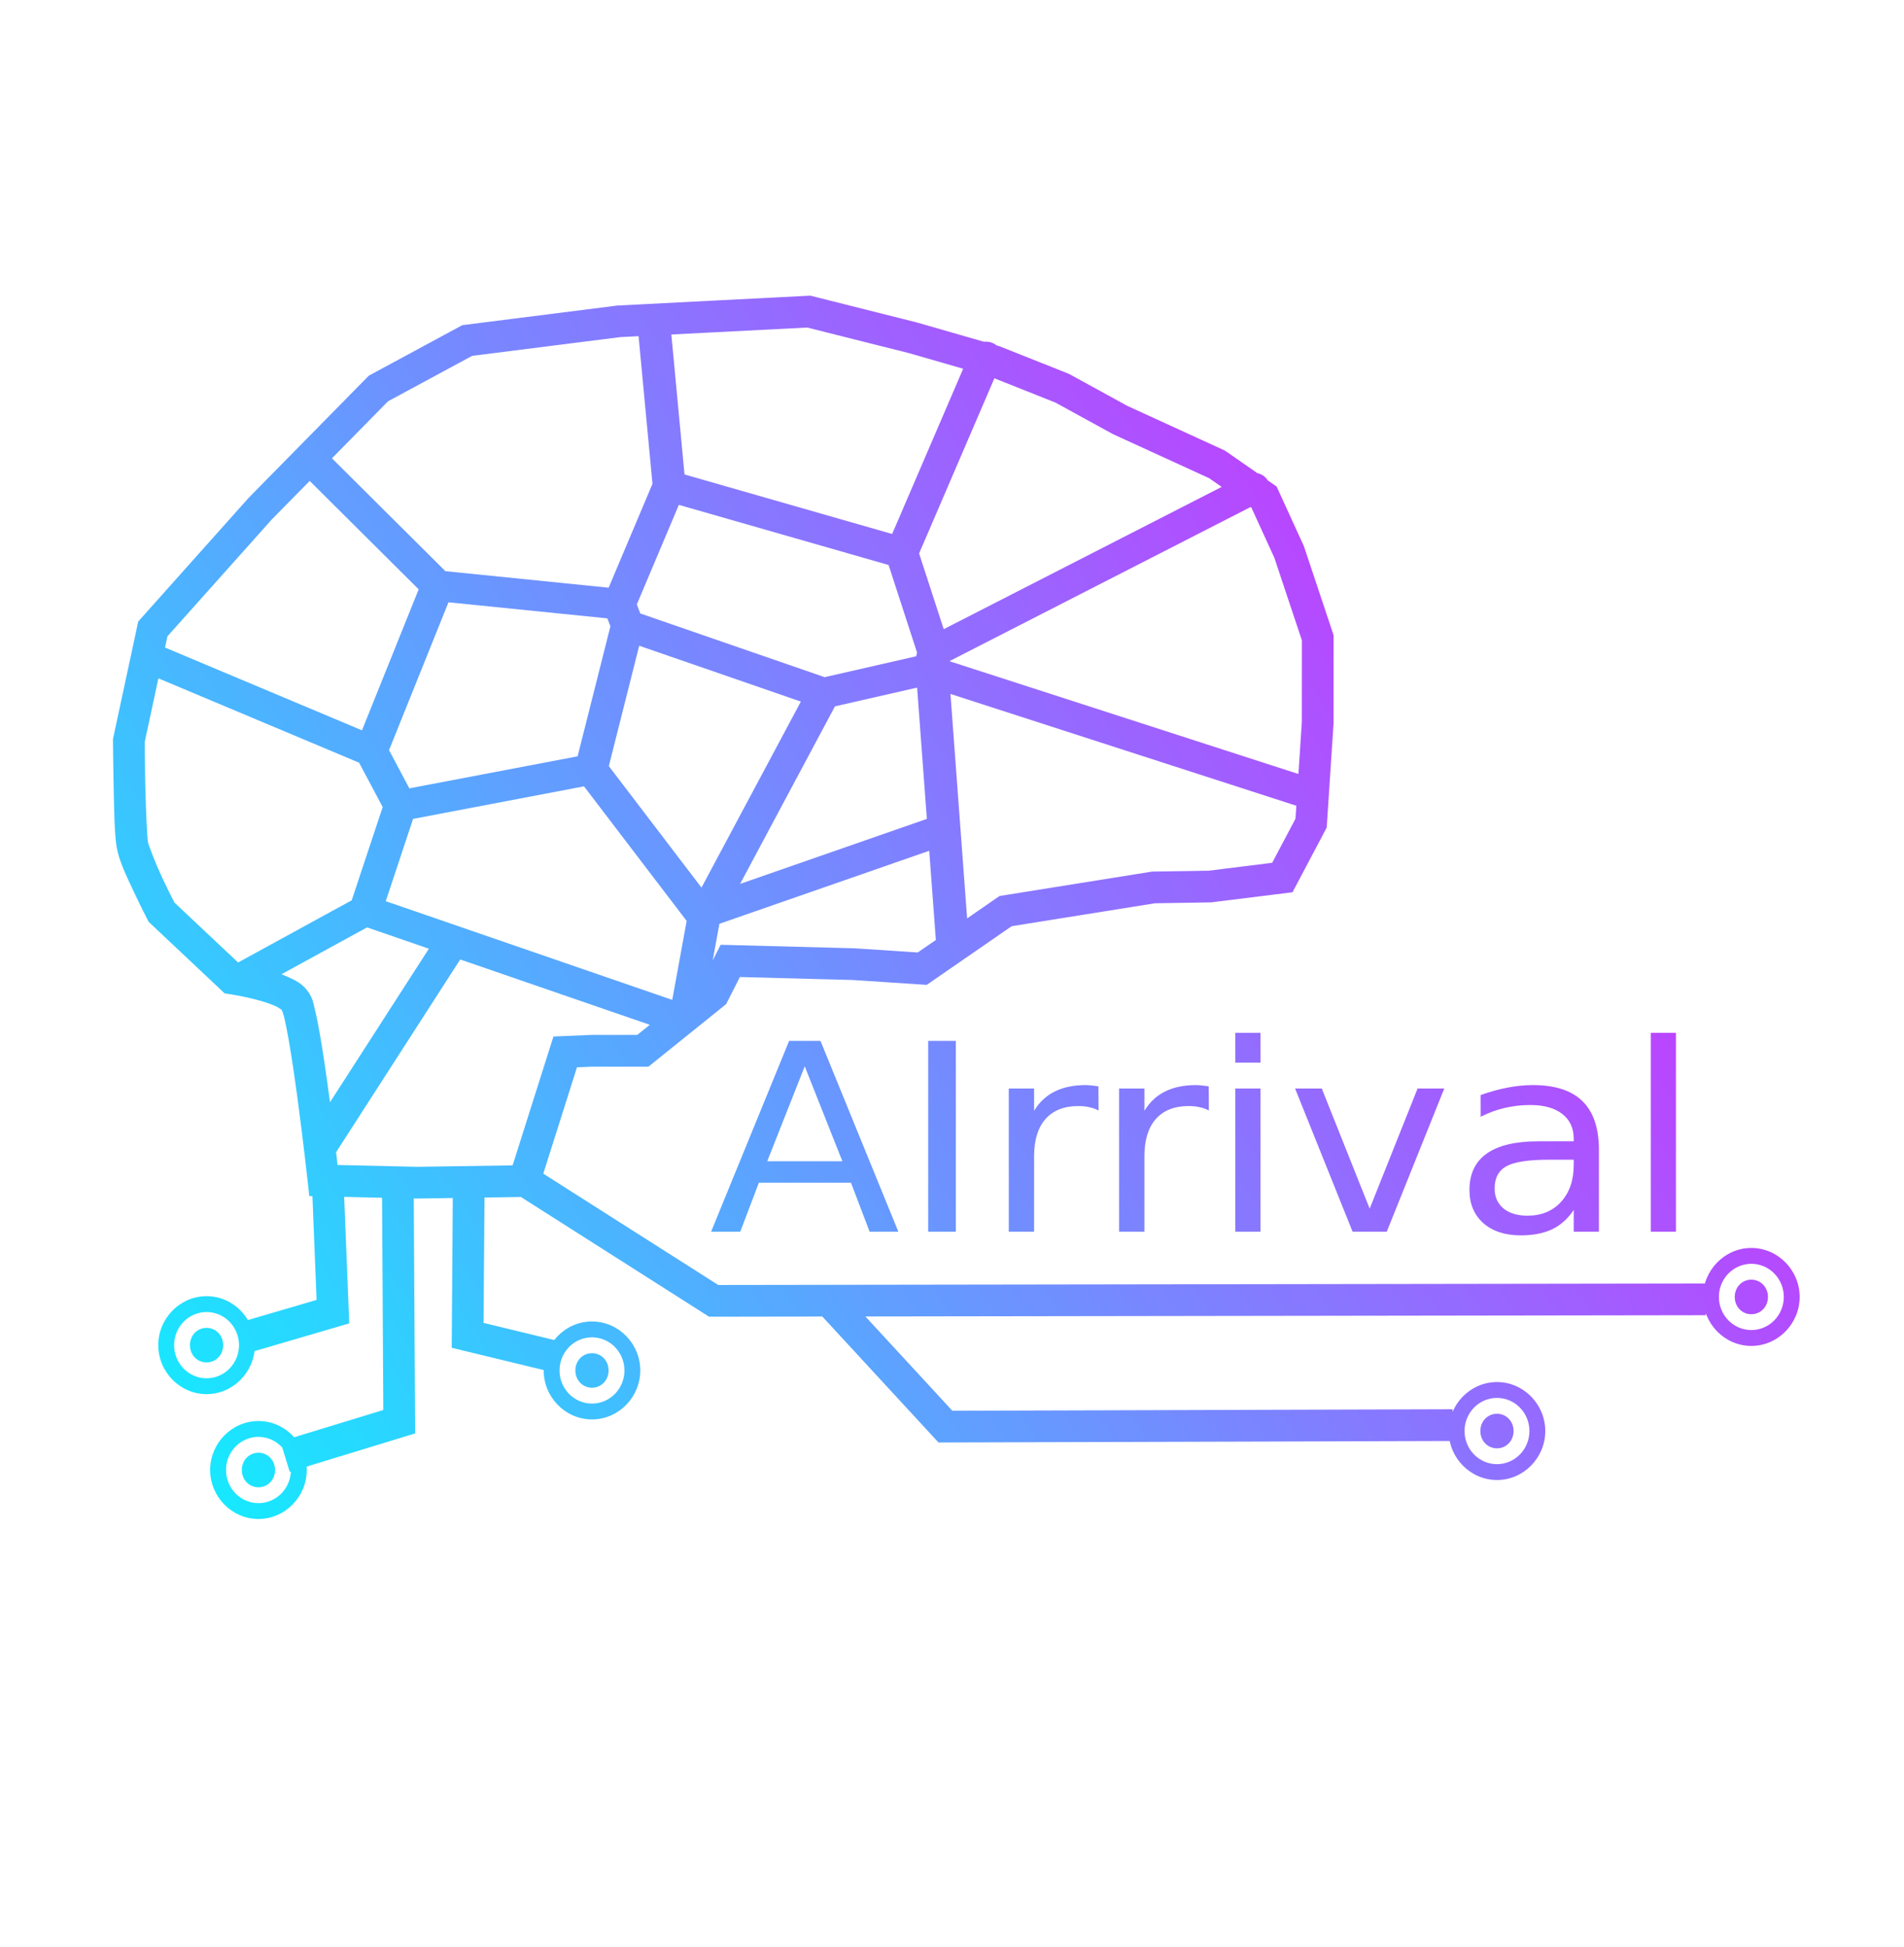 <?xml version="1.0" encoding="UTF-8" standalone="no"?>
<!-- Created with Inkscape (http://www.inkscape.org/) -->

<svg
   sodipodi:docname="airrival_v2.svg"
   inkscape:version="1.2.2 (732a01da63, 2022-12-09)"
   id="svg5"
   version="1.1"
   viewBox="0 0 263.244 269.14"
   height="269.14mm"
   width="263.244mm"
   inkscape:export-filename="airrival_v3.png"
   inkscape:export-xdpi="103.37894"
   inkscape:export-ydpi="103.37894"
   xmlns:inkscape="http://www.inkscape.org/namespaces/inkscape"
   xmlns:sodipodi="http://sodipodi.sourceforge.net/DTD/sodipodi-0.dtd"
   xmlns:xlink="http://www.w3.org/1999/xlink"
   xmlns="http://www.w3.org/2000/svg"
   xmlns:svg="http://www.w3.org/2000/svg">
  <sodipodi:namedview
     id="namedview7"
     pagecolor="#ffffff"
     bordercolor="#666666"
     borderopacity="1.0"
     inkscape:showpageshadow="2"
     inkscape:pageopacity="0.0"
     inkscape:pagecheckerboard="0"
     inkscape:deskcolor="#d1d1d1"
     inkscape:document-units="mm"
     showgrid="false"
     inkscape:zoom="0.84096523"
     inkscape:cx="467.91471"
     inkscape:cy="462.56371"
     inkscape:window-width="1920"
     inkscape:window-height="1129"
     inkscape:window-x="-8"
     inkscape:window-y="-8"
     inkscape:window-maximized="1"
     inkscape:current-layer="layer1" />
  <defs
     id="defs2">
    <linearGradient
       inkscape:collect="always"
       id="linearGradient45008">
      <stop
         style="stop-color:#00ffff;stop-opacity:1"
         offset="0"
         id="stop45004" />
      <stop
         style="stop-color:#ff00ff;stop-opacity:1"
         offset="1"
         id="stop45006" />
    </linearGradient>
    <linearGradient
       inkscape:collect="always"
       xlink:href="#linearGradient45008"
       id="linearGradient45010"
       x1="4.685"
       y1="209.392"
       x2="297.71"
       y2="2.415"
       gradientUnits="userSpaceOnUse"
       gradientTransform="matrix(0.78,0,0,0.796,15.105,21.389)" />
    <clipPath
       clipPathUnits="userSpaceOnUse"
       id="clipPath1169">
      <g
         id="g1287">
        <path
           style="color:#000000;fill:#000000;-inkscape-stroke:none"
           d="m 118.934,152.377 -2.881,2.656 14.449,15.664 63.588,-0.188 -0.012,-3.92 -61.863,0.184 z"
           id="path1171" />
        <path
           style="color:#000000;fill:#000000;-inkscape-stroke:none"
           d="m 65.596,138 -3.918,0.023 0.166,28.658 -12.721,3.889 1.146,3.748 15.51,-4.742 z"
           id="path1173" />
        <path
           style="color:#000000;fill:#000000;-inkscape-stroke:none"
           d="m 56.936,138.623 -3.916,0.158 0.574,14.289 -9.732,2.852 1.102,3.76 12.668,-3.711 z"
           id="path1175" />
        <path
           style="color:#000000;fill:#000000;-inkscape-stroke:none"
           d="M 70.455,138.074 70.303,158.986 83.25,162.125 84.174,158.316 74.244,155.908 74.375,138.104 Z"
           id="path1177" />
        <g
           id="g1183">
          <path
             style="color:#000000;fill:#ffffff;stroke-width:3.919;-inkscape-stroke:none"
             d="m 235.038,152.7 a 4.013,4.096 0 0 1 -4.013,4.096 4.013,4.096 0 0 1 -4.013,-4.096 4.013,4.096 0 0 1 4.013,-4.096 4.013,4.096 0 0 1 4.013,4.096 z"
             id="path1179" />
          <path
             style="color:#000000;fill:#000000;-inkscape-stroke:none"
             d="m 231.023,146.645 c -3.297,0 -5.973,2.757 -5.973,6.057 0,3.3 2.675,6.055 5.973,6.055 3.297,0 5.975,-2.755 5.975,-6.055 0,-3.3 -2.677,-6.057 -5.975,-6.057 z m 0,3.92 c 1.136,0 2.055,0.912 2.055,2.137 0,1.225 -0.919,2.137 -2.055,2.137 -1.136,0 -2.053,-0.912 -2.053,-2.137 0,-1.225 0.917,-2.137 2.053,-2.137 z"
             id="path1181" />
        </g>
        <g
           id="g1189">
          <path
             style="color:#000000;fill:#ffffff;stroke-width:3.919;-inkscape-stroke:none"
             d="m 203.581,169.281 a 4.013,4.096 0 0 1 -4.013,4.096 4.013,4.096 0 0 1 -4.013,-4.096 4.013,4.096 0 0 1 4.013,-4.096 4.013,4.096 0 0 1 4.013,4.096 z"
             id="path1185" />
          <path
             style="color:#000000;fill:#000000;-inkscape-stroke:none"
             d="m 199.568,163.225 c -3.297,0 -5.973,2.757 -5.973,6.057 0,3.3 2.675,6.055 5.973,6.055 3.297,0 5.973,-2.755 5.973,-6.055 0,-3.3 -2.675,-6.057 -5.973,-6.057 z m 0,3.92 c 1.136,0 2.053,0.912 2.053,2.137 0,1.225 -0.917,2.137 -2.053,2.137 -1.136,0 -2.055,-0.912 -2.055,-2.137 0,-1.225 0.919,-2.137 2.055,-2.137 z"
             id="path1187" />
        </g>
        <g
           id="g1195">
          <path
             style="color:#000000;fill:#ffffff;stroke-width:3.919;-inkscape-stroke:none"
             d="m 91.665,161.79 a 4.013,4.096 0 0 1 -4.013,4.096 4.013,4.096 0 0 1 -4.013,-4.096 4.013,4.096 0 0 1 4.013,-4.096 4.013,4.096 0 0 1 4.013,4.096 z"
             id="path1191" />
          <path
             style="color:#000000;fill:#000000;-inkscape-stroke:none"
             d="m 87.65,155.734 c -3.297,0 -5.973,2.755 -5.973,6.055 0,3.3 2.675,6.057 5.973,6.057 3.297,0 5.973,-2.757 5.973,-6.057 0,-3.3 -2.675,-6.055 -5.973,-6.055 z m 0,3.92 c 1.136,0 2.055,0.91 2.055,2.135 0,1.225 -0.919,2.137 -2.055,2.137 -1.136,0 -2.053,-0.912 -2.053,-2.137 0,-1.225 0.917,-2.135 2.053,-2.135 z"
             id="path1193" />
        </g>
        <g
           id="g1201">
          <path
             style="color:#000000;fill:#ffffff;stroke-width:3.919;-inkscape-stroke:none"
             d="m 44.001,158.663 a 4.013,4.096 0 0 1 -4.013,4.096 4.013,4.096 0 0 1 -4.013,-4.096 4.013,4.096 0 0 1 4.013,-4.096 4.013,4.096 0 0 1 4.013,4.096 z"
             id="path1197" />
          <path
             style="color:#000000;fill:#000000;-inkscape-stroke:none"
             d="m 39.988,152.607 c -3.297,0 -5.973,2.755 -5.973,6.055 0,3.3 2.675,6.057 5.973,6.057 3.297,0 5.973,-2.757 5.973,-6.057 0,-3.3 -2.675,-6.055 -5.973,-6.055 z m 0,3.918 c 1.136,0 2.053,0.912 2.053,2.137 0,1.225 -0.917,2.137 -2.053,2.137 -1.136,0 -2.055,-0.912 -2.055,-2.137 0,-1.225 0.919,-2.137 2.055,-2.137 z"
             id="path1199" />
        </g>
        <g
           id="g1207">
          <path
             style="color:#000000;fill:#ffffff;stroke-width:3.919;-inkscape-stroke:none"
             d="m 50.418,174.099 a 4.013,4.096 0 0 1 -4.013,4.096 4.013,4.096 0 0 1 -4.013,-4.096 4.013,4.096 0 0 1 4.013,-4.096 4.013,4.096 0 0 1 4.013,4.096 z"
             id="path1203" />
          <path
             style="color:#000000;fill:#000000;-inkscape-stroke:none"
             d="m 46.404,168.043 c -3.297,0 -5.973,2.757 -5.973,6.057 0,3.3 2.675,6.055 5.973,6.055 3.297,0 5.973,-2.755 5.973,-6.055 0,-3.3 -2.675,-6.057 -5.973,-6.057 z m 0,3.92 c 1.136,0 2.055,0.912 2.055,2.137 0,1.225 -0.919,2.137 -2.055,2.137 -1.136,0 -2.055,-0.912 -2.055,-2.137 0,-1.225 0.919,-2.137 2.055,-2.137 z"
             id="path1205" />
        </g>
        <path
           style="color:#000000;fill:#000000;-inkscape-stroke:none"
           d="m 80.467,136.717 -2.104,3.307 23.768,15.121 123.262,-0.184 -0.006,-3.92 -122.119,0.182 z"
           id="path1209" />
        <path
           style="color:#000000;fill:#000000;-inkscape-stroke:none"
           d="m 114.654,28.898 -11.727,0.6 -12.141,0.623 -19.172,2.426 -11.562,6.246 L 45.199,53.891 31.537,69.188 28.416,83.717 v 0.213 c 0,0 0.017,2.698 0.08,5.664 0.063,2.966 0.106,5.921 0.377,7.5 0.291,1.7 1.224,3.604 2.102,5.475 0.878,1.87 1.707,3.465 1.707,3.465 l 0.152,0.295 9.395,8.842 0.611,0.09 c 0,0 1.561,0.229 3.242,0.668 0.84,0.219 1.703,0.493 2.344,0.775 0.641,0.282 1.012,0.66 0.92,0.523 -0.238,-0.351 0.065,0.19 0.229,0.852 0.163,0.662 0.347,1.577 0.535,2.635 0.376,2.116 0.772,4.814 1.127,7.457 0.711,5.285 1.268,10.352 1.268,10.352 l 0.188,1.707 13.299,0.305 0.037,-0.002 14.693,-0.221 5.074,-16.006 1.854,-0.078 h 6.982 l 9.604,-7.729 1.705,-3.354 13.961,0.367 9.143,0.602 10.508,-7.254 9.15,-1.465 8.559,-1.369 6.951,-0.113 10.068,-1.248 4.23,-8 0.846,-12.867 0.006,-10.916 -3.672,-11.01 -3.371,-7.371 -6.393,-4.445 -12.086,-5.537 -7.203,-3.951 -8.58,-3.41 -10.197,-2.938 z m -0.387,3.943 12.57,3.16 9.949,2.867 8.176,3.25 7.115,3.902 11.896,5.449 5.227,3.635 2.838,6.205 3.404,10.205 -0.008,10.152 -0.781,11.904 -2.885,5.453 -7.834,0.973 -7.018,0.113 -8.836,1.414 -10.025,1.604 -10.117,6.984 -7.857,-0.518 -16.516,-0.434 -2.445,4.809 -7.871,6.336 h -5.684 l -4.678,0.197 -5.051,15.932 -11.824,0.178 -9.824,-0.225 c -0.144,-1.285 -0.467,-4.269 -1.068,-8.742 -0.359,-2.673 -0.758,-5.405 -1.152,-7.621 -0.197,-1.108 -0.392,-2.083 -0.59,-2.887 -0.198,-0.803 -0.239,-1.302 -0.789,-2.113 -0.717,-1.058 -1.639,-1.492 -2.586,-1.908 -0.947,-0.417 -1.967,-0.729 -2.932,-0.98 -1.582,-0.413 -2.534,-0.545 -3.006,-0.619 l -8.047,-7.574 c -0.119,-0.231 -0.73,-1.406 -1.498,-3.041 -0.839,-1.787 -1.716,-4.067 -1.785,-4.471 -0.09,-0.524 -0.26,-3.991 -0.322,-6.922 -0.06,-2.826 -0.075,-5.22 -0.076,-5.402 l 2.812,-13.084 12.908,-14.453 14.375,-14.609 10.4,-5.617 18.299,-2.316 11.996,-0.615 z"
           id="path1211" />
        <g
           inkscape:label="Voronoi"
           id="g1267"
           transform="matrix(1.365,0,0,1.275,7.268,-130.714)"
           style="stroke-width:2.971">
          <path
             style="color:#000000;fill:#000000;stroke-linecap:round;stroke-linejoin:round;-inkscape-stroke:none"
             d="m 64.355,126.328 a 1.485,1.485 0 0 0 -1.35,1.609 l 1.395,15.844 a 1.485,1.485 0 0 0 1.609,1.35 1.485,1.485 0 0 0 1.35,-1.609 l -1.393,-15.844 a 1.485,1.485 0 0 0 -1.611,-1.35 z"
             id="path1213" />
          <path
             style="color:#000000;fill:#000000;stroke-linecap:round;stroke-linejoin:round;-inkscape-stroke:none"
             d="m 66.314,142.232 a 1.485,1.485 0 0 0 -1.855,0.984 1.485,1.485 0 0 0 0.984,1.855 l 21.072,6.467 a 1.485,1.485 0 0 0 1.855,-0.984 1.485,1.485 0 0 0 -0.984,-1.855 z"
             id="path1215" />
          <path
             style="color:#000000;fill:#000000;stroke-linecap:round;stroke-linejoin:round;-inkscape-stroke:none"
             d="m 95.129,129.754 a 1.485,1.485 0 0 0 -1.932,0.826 l -7.623,18.986 a 1.485,1.485 0 0 0 0.824,1.932 1.485,1.485 0 0 0 1.932,-0.826 l 7.623,-18.986 a 1.485,1.485 0 0 0 -0.824,-1.932 z"
             id="path1217" />
          <path
             style="color:#000000;fill:#000000;stroke-linecap:round;stroke-linejoin:round;-inkscape-stroke:none"
             d="m 45.061,151.846 a 1.485,1.485 0 0 0 -1.637,1.318 1.485,1.485 0 0 0 1.318,1.635 l 16.461,1.783 a 1.485,1.485 0 0 0 1.637,-1.316 1.485,1.485 0 0 0 -1.316,-1.637 z"
             id="path1219" />
          <path
             style="color:#000000;fill:#000000;stroke-linecap:round;stroke-linejoin:round;-inkscape-stroke:none"
             d="m 66.424,142.27 a 1.485,1.485 0 0 0 -1.926,0.838 l -4.516,11.453 a 1.485,1.485 0 0 0 0.836,1.926 1.485,1.485 0 0 0 1.928,-0.836 l 4.516,-11.453 a 1.485,1.485 0 0 0 -0.838,-1.928 z"
             id="path1221" />
          <path
             style="color:#000000;fill:#000000;stroke-linecap:round;stroke-linejoin:round;-inkscape-stroke:none"
             d="m 60.859,153.707 a 1.485,1.485 0 0 0 -0.893,1.902 l 0.742,2.055 a 1.485,1.485 0 0 0 1.9,0.893 1.485,1.485 0 0 0 0.893,-1.9 l -0.74,-2.055 a 1.485,1.485 0 0 0 -1.902,-0.895 z"
             id="path1223" />
          <path
             style="color:#000000;fill:#000000;stroke-linecap:round;stroke-linejoin:round;-inkscape-stroke:none"
             d="m 32.418,140.027 a 1.485,1.485 0 0 0 -0.066,2.1 l 11.467,12.213 a 1.485,1.485 0 0 0 2.1,0.066 1.485,1.485 0 0 0 0.066,-2.1 L 34.518,140.094 a 1.485,1.485 0 0 0 -2.1,-0.066 z"
             id="path1225" />
          <path
             style="color:#000000;fill:#000000;stroke-linecap:round;stroke-linejoin:round;-inkscape-stroke:none"
             d="m 62.621,155.768 a 1.485,1.485 0 0 0 -1.908,0.877 1.485,1.485 0 0 0 0.877,1.908 l 17.775,6.574 a 1.485,1.485 0 0 0 1.908,-0.877 1.485,1.485 0 0 0 -0.879,-1.908 z"
             id="path1227" />
          <path
             style="color:#000000;fill:#000000;stroke-linecap:round;stroke-linejoin:round;-inkscape-stroke:none"
             d="m 86.52,148.697 a 1.485,1.485 0 0 0 -0.988,1.854 l 2.912,9.592 a 1.485,1.485 0 0 0 1.854,0.988 1.485,1.485 0 0 0 0.988,-1.852 l -2.912,-9.592 a 1.485,1.485 0 0 0 -1.854,-0.99 z"
             id="path1229" />
          <path
             style="color:#000000;fill:#000000;stroke-linecap:round;stroke-linejoin:round;-inkscape-stroke:none"
             d="m 89.188,159.93 -9.66,2.361 a 1.485,1.485 0 0 0 -1.09,1.795 1.485,1.485 0 0 0 1.795,1.092 l 9.66,-2.361 a 1.485,1.485 0 0 0 1.09,-1.797 1.485,1.485 0 0 0 -1.795,-1.09 z"
             id="path1231" />
          <path
             style="color:#000000;fill:#000000;stroke-linecap:round;stroke-linejoin:round;-inkscape-stroke:none"
             d="m 90.148,158.252 a 1.485,1.485 0 0 0 -1.742,1.174 l -0.324,1.664 a 1.485,1.485 0 0 0 1.174,1.74 1.485,1.485 0 0 0 1.742,-1.174 l 0.324,-1.662 a 1.485,1.485 0 0 0 -1.174,-1.742 z"
             id="path1233" />
          <path
             style="color:#000000;fill:#000000;stroke-linecap:round;stroke-linejoin:round;-inkscape-stroke:none"
             d="m 88.752,160.115 a 1.485,1.485 0 0 0 -0.469,2.047 l 0.188,0.299 a 1.485,1.485 0 0 0 2.047,0.469 1.485,1.485 0 0 0 0.469,-2.047 l -0.188,-0.299 a 1.485,1.485 0 0 0 -2.047,-0.469 z"
             id="path1235" />
          <path
             style="color:#000000;fill:#000000;stroke-linecap:round;stroke-linejoin:round;-inkscape-stroke:none"
             d="m 45.424,151.932 a 1.485,1.485 0 0 0 -1.912,0.869 l -6.018,16.02 a 1.485,1.485 0 0 0 0.869,1.914 1.485,1.485 0 0 0 1.912,-0.869 l 6.016,-16.02 a 1.485,1.485 0 0 0 -0.867,-1.914 z"
             id="path1237" />
          <path
             style="color:#000000;fill:#000000;stroke-linecap:round;stroke-linejoin:round;-inkscape-stroke:none"
             d="m 62.447,155.715 a 1.485,1.485 0 0 0 -1.787,1.104 l -3.291,13.963 a 1.485,1.485 0 0 0 1.104,1.787 1.485,1.485 0 0 0 1.787,-1.105 L 63.551,157.5 a 1.485,1.485 0 0 0 -1.104,-1.785 z"
             id="path1239" />
          <path
             style="color:#000000;fill:#000000;stroke-linecap:round;stroke-linejoin:round;-inkscape-stroke:none"
             d="m 39.359,167.936 a 1.485,1.485 0 0 0 -1.135,0.078 1.485,1.485 0 0 0 -0.67,1.99 l 2.637,5.307 a 1.485,1.485 0 0 0 1.99,0.668 1.485,1.485 0 0 0 0.67,-1.99 l -2.637,-5.307 a 1.485,1.485 0 0 0 -0.855,-0.746 z"
             id="path1241" />
          <path
             style="color:#000000;fill:#000000;stroke-linecap:round;stroke-linejoin:round;-inkscape-stroke:none"
             d="m 58.518,169.668 -17.293,3.525 a 1.485,1.485 0 0 0 -1.158,1.752 1.485,1.485 0 0 0 1.752,1.158 l 17.293,-3.525 a 1.485,1.485 0 0 0 1.158,-1.752 1.485,1.485 0 0 0 -1.752,-1.158 z"
             id="path1243" />
          <path
             style="color:#000000;fill:#000000;stroke-linecap:round;stroke-linejoin:round;-inkscape-stroke:none"
             d="M 118.113,142.541 89.15,158.408 a 1.485,1.485 0 0 0 -0.588,2.016 1.485,1.485 0 0 0 2.016,0.588 l 28.961,-15.865 a 1.485,1.485 0 0 0 0.59,-2.018 1.485,1.485 0 0 0 -2.016,-0.588 z"
             id="path1245" />
          <path
             style="color:#000000;fill:#000000;stroke-linecap:round;stroke-linejoin:round;-inkscape-stroke:none"
             d="m 41.961,173.23 a 1.485,1.485 0 0 0 -1.857,0.979 l -3.154,10.164 a 1.485,1.485 0 0 0 0.979,1.859 1.485,1.485 0 0 0 1.859,-0.979 l 3.152,-10.164 a 1.485,1.485 0 0 0 -0.979,-1.859 z"
             id="path1247" />
          <path
             style="color:#000000;fill:#000000;stroke-linecap:round;stroke-linejoin:round;-inkscape-stroke:none"
             d="m 59.061,169.658 a 1.485,1.485 0 0 0 -1.109,0.256 1.485,1.485 0 0 0 -0.348,2.07 l 10.221,14.344 a 1.485,1.485 0 0 0 2.072,0.348 1.485,1.485 0 0 0 0.348,-2.07 L 60.023,170.262 a 1.485,1.485 0 0 0 -0.963,-0.604 z"
             id="path1249" />
          <path
             style="color:#000000;fill:#000000;stroke-linecap:round;stroke-linejoin:round;-inkscape-stroke:none"
             d="m 79.41,162.326 a 1.485,1.485 0 0 0 -0.859,0.744 l -10.846,21.734 a 1.485,1.485 0 0 0 0.666,1.992 1.485,1.485 0 0 0 1.992,-0.666 l 10.846,-21.734 a 1.485,1.485 0 0 0 -0.666,-1.992 1.485,1.485 0 0 0 -1.133,-0.078 z"
             id="path1251" />
          <path
             style="color:#000000;fill:#000000;stroke-linecap:round;stroke-linejoin:round;-inkscape-stroke:none"
             d="m 19.391,158.943 a 1.485,1.485 0 0 0 -1.963,0.744 1.485,1.485 0 0 0 0.744,1.965 l 20.104,9.045 a 1.485,1.485 0 0 0 1.965,-0.744 1.485,1.485 0 0 0 -0.746,-1.965 z"
             id="path1253" />
          <path
             style="color:#000000;fill:#000000;stroke-linecap:round;stroke-linejoin:round;-inkscape-stroke:none"
             d="m 38.881,183.42 a 1.485,1.485 0 0 0 -1.906,0.879 1.485,1.485 0 0 0 0.879,1.908 l 6.258,2.309 -10.98,18.25 a 1.485,1.485 0 0 0 0.508,2.039 1.485,1.485 0 0 0 2.037,-0.508 l 11.273,-18.736 19.494,7.189 a 1.485,1.485 0 0 0 1.906,-0.881 1.485,1.485 0 0 0 -0.879,-1.906 z"
             id="path1255" />
          <path
             style="color:#000000;fill:#000000;stroke-linecap:round;stroke-linejoin:round;-inkscape-stroke:none"
             d="m 69.285,184.002 a 1.485,1.485 0 0 0 -1.715,1.215 l -1.586,9.291 a 1.485,1.485 0 0 0 1.215,1.715 1.485,1.485 0 0 0 1.713,-1.215 l 1.586,-9.291 a 1.485,1.485 0 0 0 -1.213,-1.715 z"
             id="path1257" />
          <path
             style="color:#000000;fill:#000000;stroke-linecap:round;stroke-linejoin:round;-inkscape-stroke:none"
             d="m 90.213,160.268 a 1.485,1.485 0 0 0 -1.889,0.918 1.485,1.485 0 0 0 0.918,1.891 l 34.314,11.871 a 1.485,1.485 0 0 0 1.889,-0.918 1.485,1.485 0 0 0 -0.918,-1.891 z"
             id="path1259" />
          <path
             style="color:#000000;fill:#000000;stroke-linecap:round;stroke-linejoin:round;-inkscape-stroke:none"
             d="m 89.496,175.828 -20.549,7.656 a 1.485,1.485 0 0 0 -0.875,1.91 1.485,1.485 0 0 0 1.912,0.873 l 20.549,-7.654 a 1.485,1.485 0 0 0 0.873,-1.91 1.485,1.485 0 0 0 -1.91,-0.875 z"
             id="path1261" />
          <path
             style="color:#000000;fill:#000000;stroke-linecap:round;stroke-linejoin:round;-inkscape-stroke:none"
             d="m 89.625,160.189 a 1.485,1.485 0 0 0 -1.379,1.586 l 1.852,26.691 a 1.485,1.485 0 0 0 1.584,1.379 1.485,1.485 0 0 0 1.379,-1.584 L 91.209,161.568 A 1.485,1.485 0 0 0 89.625,160.189 Z"
             id="path1263" />
          <path
             style="color:#000000;fill:#000000;stroke-linecap:round;stroke-linejoin:round;-inkscape-stroke:none"
             d="m 37.617,183.531 -11.449,6.707 a 1.485,1.485 0 0 0 -0.531,2.033 1.485,1.485 0 0 0 2.033,0.531 l 11.449,-6.709 a 1.485,1.485 0 0 0 0.529,-2.031 1.485,1.485 0 0 0 -2.031,-0.531 z"
             id="path1265" />
        </g>
        <g
           aria-label="AIrrival"
           transform="matrix(0.361,0,0,0.337,7.387,17.575)"
           id="g1285"
           style="font-size:96.016px;letter-spacing:0px;word-spacing:0px;white-space:pre;stroke-width:1">
          <path
             d="m 295.218,316.35 -12.846,34.834 h 25.739 z m -5.345,-9.33 h 10.736 l 26.676,69.996 h -9.845 l -6.376,-17.956 h -31.552 l -6.376,17.956 h -9.986 z"
             style="fill:#000080"
             id="path1269" />
          <path
             d="m 337.506,307.02 h 9.47 v 69.996 h -9.47 z"
             style="fill:#000080"
             id="path1271" />
          <path
             d="m 395.875,332.571 q -1.453,-0.844 -3.188,-1.219 -1.688,-0.422 -3.751,-0.422 -7.314,0 -11.252,4.782 -3.891,4.735 -3.891,13.643 v 27.661 h -8.673 v -52.508 h 8.673 v 8.158 q 2.719,-4.782 7.079,-7.079 4.36,-2.344 10.595,-2.344 0.891,0 1.969,0.141 1.078,0.094 2.391,0.328 z"
             style="fill:#000080"
             id="path1273" />
          <path
             d="m 433.662,332.571 q -1.453,-0.844 -3.188,-1.219 -1.688,-0.422 -3.751,-0.422 -7.314,0 -11.252,4.782 -3.891,4.735 -3.891,13.643 v 27.661 h -8.673 v -52.508 h 8.673 v 8.158 q 2.719,-4.782 7.079,-7.079 4.36,-2.344 10.595,-2.344 0.891,0 1.969,0.141 1.078,0.094 2.391,0.328 z"
             style="fill:#000080"
             id="path1275" />
          <path
             d="m 442.711,324.507 h 8.626 v 52.508 h -8.626 z m 0,-20.441 h 8.626 v 10.924 h -8.626 z"
             style="fill:#000080"
             id="path1277" />
          <path
             d="m 463.198,324.507 h 9.142 l 16.409,44.07 16.409,-44.07 h 9.142 l -19.691,52.508 h -11.721 z"
             style="fill:#000080"
             id="path1279" />
          <path
             d="m 550.072,350.621 q -10.455,0 -14.487,2.391 -4.032,2.391 -4.032,8.158 0,4.594 3,7.314 3.047,2.672 8.251,2.672 7.173,0 11.486,-5.063 4.36,-5.11 4.36,-13.549 v -1.922 z m 17.206,-3.563 v 29.958 h -8.626 v -7.97 q -2.954,4.782 -7.361,7.079 -4.407,2.25 -10.783,2.25 -8.064,0 -12.846,-4.501 -4.735,-4.548 -4.735,-12.143 0,-8.861 5.907,-13.362 5.954,-4.501 17.722,-4.501 h 12.096 v -0.844 q 0,-5.954 -3.938,-9.189 -3.891,-3.282 -10.971,-3.282 -4.501,0 -8.767,1.078 -4.266,1.078 -8.204,3.235 v -7.97 q 4.735,-1.828 9.189,-2.719 4.454,-0.938 8.673,-0.938 11.392,0 17.018,5.907 5.626,5.907 5.626,17.909 z"
             style="fill:#000080"
             id="path1281" />
          <path
             d="m 585.046,304.066 h 8.626 v 72.949 h -8.626 z"
             style="fill:#000080"
             id="path1283" />
        </g>
      </g>
    </clipPath>
  </defs>
  <g
     inkscape:label="Warstwa 1"
     inkscape:groupmode="layer"
     id="layer1"
     transform="translate(-31.395,-22.659)">
    <path
       id="rect45002"
       clip-path="url(#clipPath1169)"
       style="fill:url(#linearGradient45010);stroke:#000000;stroke-width:3.088"
       inkscape:transform-center-x="-9.1134614"
       inkscape:transform-center-y="18.242448"
       transform="matrix(1.118,0,0,1.118,15.248,31.22)"
       d="M 18.468,23.284 H 247.458 c 0.048,0 0.086,0.038 0.086,0.086 v 164.843 c 0,0.048 -0.038,0.086 -0.086,0.086 H 18.468 c -0.048,0 -0.086,-0.038 -0.086,-0.086 V 23.37 c 0,-0.048 0.038,-0.086 0.086,-0.086 z" />
  </g>
  <script
     id="mesh_polyfill"
     type="text/javascript">
!function(){const t=&quot;http://www.w3.org/2000/svg&quot;,e=&quot;http://www.w3.org/1999/xlink&quot;,s=&quot;http://www.w3.org/1999/xhtml&quot;,r=2;if(document.createElementNS(t,&quot;meshgradient&quot;).x)return;const n=(t,e,s,r)=&gt;{let n=new x(.5*(e.x+s.x),.5*(e.y+s.y)),o=new x(.5*(t.x+e.x),.5*(t.y+e.y)),i=new x(.5*(s.x+r.x),.5*(s.y+r.y)),a=new x(.5*(n.x+o.x),.5*(n.y+o.y)),h=new x(.5*(n.x+i.x),.5*(n.y+i.y)),l=new x(.5*(a.x+h.x),.5*(a.y+h.y));return[[t,o,a,l],[l,h,i,r]]},o=t=&gt;{let e=t[0].distSquared(t[1]),s=t[2].distSquared(t[3]),r=.25*t[0].distSquared(t[2]),n=.25*t[1].distSquared(t[3]),o=e&gt;s?e:s,i=r&gt;n?r:n;return 18*(o&gt;i?o:i)},i=(t,e)=&gt;Math.sqrt(t.distSquared(e)),a=(t,e)=&gt;t.scale(2/3).add(e.scale(1/3)),h=t=&gt;{let e,s,r,n,o,i,a,h=new g;return t.match(/(\w+\(\s*[^)]+\))+/g).forEach(t=&gt;{let l=t.match(/[\w.-]+/g),d=l.shift();switch(d){case&quot;translate&quot;:2===l.length?e=new g(1,0,0,1,l[0],l[1]):(console.error(&quot;mesh.js: translate does not have 2 arguments!&quot;),e=new g(1,0,0,1,0,0)),h=h.append(e);break;case&quot;scale&quot;:1===l.length?s=new g(l[0],0,0,l[0],0,0):2===l.length?s=new g(l[0],0,0,l[1],0,0):(console.error(&quot;mesh.js: scale does not have 1 or 2 arguments!&quot;),s=new g(1,0,0,1,0,0)),h=h.append(s);break;case&quot;rotate&quot;:if(3===l.length&amp;&amp;(e=new g(1,0,0,1,l[1],l[2]),h=h.append(e)),l[0]){r=l[0]*Math.PI/180;let t=Math.cos(r),e=Math.sin(r);Math.abs(t)&lt;1e-16&amp;&amp;(t=0),Math.abs(e)&lt;1e-16&amp;&amp;(e=0),a=new g(t,e,-e,t,0,0),h=h.append(a)}else console.error(&quot;math.js: No argument to rotate transform!&quot;);3===l.length&amp;&amp;(e=new g(1,0,0,1,-l[1],-l[2]),h=h.append(e));break;case&quot;skewX&quot;:l[0]?(r=l[0]*Math.PI/180,n=Math.tan(r),o=new g(1,0,n,1,0,0),h=h.append(o)):console.error(&quot;math.js: No argument to skewX transform!&quot;);break;case&quot;skewY&quot;:l[0]?(r=l[0]*Math.PI/180,n=Math.tan(r),i=new g(1,n,0,1,0,0),h=h.append(i)):console.error(&quot;math.js: No argument to skewY transform!&quot;);break;case&quot;matrix&quot;:6===l.length?h=h.append(new g(...l)):console.error(&quot;math.js: Incorrect number of arguments for matrix!&quot;);break;default:console.error(&quot;mesh.js: Unhandled transform type: &quot;+d)}}),h},l=t=&gt;{let e=[],s=t.split(/[ ,]+/);for(let t=0,r=s.length-1;t&lt;r;t+=2)e.push(new x(parseFloat(s[t]),parseFloat(s[t+1])));return e},d=(t,e)=&gt;{for(let s in e)t.setAttribute(s,e[s])},c=(t,e,s,r,n)=&gt;{let o,i,a=[0,0,0,0];for(let h=0;h&lt;3;++h)e[h]&lt;t[h]&amp;&amp;e[h]&lt;s[h]||t[h]&lt;e[h]&amp;&amp;s[h]&lt;e[h]?a[h]=0:(a[h]=.5*((e[h]-t[h])/r+(s[h]-e[h])/n),o=Math.abs(3*(e[h]-t[h])/r),i=Math.abs(3*(s[h]-e[h])/n),a[h]&gt;o?a[h]=o:a[h]&gt;i&amp;&amp;(a[h]=i));return a},u=[[1,0,0,0,0,0,0,0,0,0,0,0,0,0,0,0],[0,0,0,0,1,0,0,0,0,0,0,0,0,0,0,0],[-3,3,0,0,-2,-1,0,0,0,0,0,0,0,0,0,0],[2,-2,0,0,1,1,0,0,0,0,0,0,0,0,0,0],[0,0,0,0,0,0,0,0,1,0,0,0,0,0,0,0],[0,0,0,0,0,0,0,0,0,0,0,0,1,0,0,0],[0,0,0,0,0,0,0,0,-3,3,0,0,-2,-1,0,0],[0,0,0,0,0,0,0,0,2,-2,0,0,1,1,0,0],[-3,0,3,0,0,0,0,0,-2,0,-1,0,0,0,0,0],[0,0,0,0,-3,0,3,0,0,0,0,0,-2,0,-1,0],[9,-9,-9,9,6,3,-6,-3,6,-6,3,-3,4,2,2,1],[-6,6,6,-6,-3,-3,3,3,-4,4,-2,2,-2,-2,-1,-1],[2,0,-2,0,0,0,0,0,1,0,1,0,0,0,0,0],[0,0,0,0,2,0,-2,0,0,0,0,0,1,0,1,0],[-6,6,6,-6,-4,-2,4,2,-3,3,-3,3,-2,-1,-2,-1],[4,-4,-4,4,2,2,-2,-2,2,-2,2,-2,1,1,1,1]],f=t=&gt;{let e=[];for(let s=0;s&lt;16;++s){e[s]=0;for(let r=0;r&lt;16;++r)e[s]+=u[s][r]*t[r]}return e},p=(t,e,s)=&gt;{const r=e*e,n=s*s,o=e*e*e,i=s*s*s;return t[0]+t[1]*e+t[2]*r+t[3]*o+t[4]*s+t[5]*s*e+t[6]*s*r+t[7]*s*o+t[8]*n+t[9]*n*e+t[10]*n*r+t[11]*n*o+t[12]*i+t[13]*i*e+t[14]*i*r+t[15]*i*o},y=t=&gt;{let e=[],s=[],r=[];for(let s=0;s&lt;4;++s)e[s]=[],e[s][0]=n(t[0][s],t[1][s],t[2][s],t[3][s]),e[s][1]=[],e[s][1].push(...n(...e[s][0][0])),e[s][1].push(...n(...e[s][0][1])),e[s][2]=[],e[s][2].push(...n(...e[s][1][0])),e[s][2].push(...n(...e[s][1][1])),e[s][2].push(...n(...e[s][1][2])),e[s][2].push(...n(...e[s][1][3]));for(let t=0;t&lt;8;++t){s[t]=[];for(let r=0;r&lt;4;++r)s[t][r]=[],s[t][r][0]=n(e[0][2][t][r],e[1][2][t][r],e[2][2][t][r],e[3][2][t][r]),s[t][r][1]=[],s[t][r][1].push(...n(...s[t][r][0][0])),s[t][r][1].push(...n(...s[t][r][0][1])),s[t][r][2]=[],s[t][r][2].push(...n(...s[t][r][1][0])),s[t][r][2].push(...n(...s[t][r][1][1])),s[t][r][2].push(...n(...s[t][r][1][2])),s[t][r][2].push(...n(...s[t][r][1][3]))}for(let t=0;t&lt;8;++t){r[t]=[];for(let e=0;e&lt;8;++e)r[t][e]=[],r[t][e][0]=s[t][0][2][e],r[t][e][1]=s[t][1][2][e],r[t][e][2]=s[t][2][2][e],r[t][e][3]=s[t][3][2][e]}return r};class x{constructor(t,e){this.x=t||0,this.y=e||0}toString(){return`(x=${this.x}, y=${this.y})`}clone(){return new x(this.x,this.y)}add(t){return new x(this.x+t.x,this.y+t.y)}scale(t){return void 0===t.x?new x(this.x*t,this.y*t):new x(this.x*t.x,this.y*t.y)}distSquared(t){let e=this.x-t.x,s=this.y-t.y;return e*e+s*s}transform(t){let e=this.x*t.a+this.y*t.c+t.e,s=this.x*t.b+this.y*t.d+t.f;return new x(e,s)}}class g{constructor(t,e,s,r,n,o){void 0===t?(this.a=1,this.b=0,this.c=0,this.d=1,this.e=0,this.f=0):(this.a=t,this.b=e,this.c=s,this.d=r,this.e=n,this.f=o)}toString(){return`affine: ${this.a} ${this.c} ${this.e} \n       ${this.b} ${this.d} ${this.f}`}append(t){t instanceof g||console.error(&quot;mesh.js: argument to Affine.append is not affine!&quot;);let e=this.a*t.a+this.c*t.b,s=this.b*t.a+this.d*t.b,r=this.a*t.c+this.c*t.d,n=this.b*t.c+this.d*t.d,o=this.a*t.e+this.c*t.f+this.e,i=this.b*t.e+this.d*t.f+this.f;return new g(e,s,r,n,o,i)}}class w{constructor(t,e){this.nodes=t,this.colors=e}paintCurve(t,e){if(o(this.nodes)&gt;r){const s=n(...this.nodes);let r=[[],[]],o=[[],[]];for(let t=0;t&lt;4;++t)r[0][t]=this.colors[0][t],r[1][t]=(this.colors[0][t]+this.colors[1][t])/2,o[0][t]=r[1][t],o[1][t]=this.colors[1][t];let i=new w(s[0],r),a=new w(s[1],o);i.paintCurve(t,e),a.paintCurve(t,e)}else{let s=Math.round(this.nodes[0].x);if(s&gt;=0&amp;&amp;s&lt;e){let r=4*(~~this.nodes[0].y*e+s);t[r]=Math.round(this.colors[0][0]),t[r+1]=Math.round(this.colors[0][1]),t[r+2]=Math.round(this.colors[0][2]),t[r+3]=Math.round(this.colors[0][3])}}}}class m{constructor(t,e){this.nodes=t,this.colors=e}split(){let t=[[],[],[],[]],e=[[],[],[],[]],s=[[[],[]],[[],[]]],r=[[[],[]],[[],[]]];for(let s=0;s&lt;4;++s){const r=n(this.nodes[0][s],this.nodes[1][s],this.nodes[2][s],this.nodes[3][s]);t[0][s]=r[0][0],t[1][s]=r[0][1],t[2][s]=r[0][2],t[3][s]=r[0][3],e[0][s]=r[1][0],e[1][s]=r[1][1],e[2][s]=r[1][2],e[3][s]=r[1][3]}for(let t=0;t&lt;4;++t)s[0][0][t]=this.colors[0][0][t],s[0][1][t]=this.colors[0][1][t],s[1][0][t]=(this.colors[0][0][t]+this.colors[1][0][t])/2,s[1][1][t]=(this.colors[0][1][t]+this.colors[1][1][t])/2,r[0][0][t]=s[1][0][t],r[0][1][t]=s[1][1][t],r[1][0][t]=this.colors[1][0][t],r[1][1][t]=this.colors[1][1][t];return[new m(t,s),new m(e,r)]}paint(t,e){let s,n=!1;for(let t=0;t&lt;4;++t)if((s=o([this.nodes[0][t],this.nodes[1][t],this.nodes[2][t],this.nodes[3][t]]))&gt;r){n=!0;break}if(n){let s=this.split();s[0].paint(t,e),s[1].paint(t,e)}else{new w([...this.nodes[0]],[...this.colors[0]]).paintCurve(t,e)}}}class b{constructor(t){this.readMesh(t),this.type=t.getAttribute(&quot;type&quot;)||&quot;bilinear&quot;}readMesh(t){let e=[[]],s=[[]],r=Number(t.getAttribute(&quot;x&quot;)),n=Number(t.getAttribute(&quot;y&quot;));e[0][0]=new x(r,n);let o=t.children;for(let t=0,r=o.length;t&lt;r;++t){e[3*t+1]=[],e[3*t+2]=[],e[3*t+3]=[],s[t+1]=[];let r=o[t].children;for(let n=0,o=r.length;n&lt;o;++n){let o=r[n].children;for(let r=0,i=o.length;r&lt;i;++r){let i=r;0!==t&amp;&amp;++i;let h,d=o[r].getAttribute(&quot;path&quot;),c=&quot;l&quot;;null!=d&amp;&amp;(c=(h=d.match(/\s*([lLcC])\s*(.*)/))[1]);let u=l(h[2]);switch(c){case&quot;l&quot;:0===i?(e[3*t][3*n+3]=u[0].add(e[3*t][3*n]),e[3*t][3*n+1]=a(e[3*t][3*n],e[3*t][3*n+3]),e[3*t][3*n+2]=a(e[3*t][3*n+3],e[3*t][3*n])):1===i?(e[3*t+3][3*n+3]=u[0].add(e[3*t][3*n+3]),e[3*t+1][3*n+3]=a(e[3*t][3*n+3],e[3*t+3][3*n+3]),e[3*t+2][3*n+3]=a(e[3*t+3][3*n+3],e[3*t][3*n+3])):2===i?(0===n&amp;&amp;(e[3*t+3][3*n+0]=u[0].add(e[3*t+3][3*n+3])),e[3*t+3][3*n+1]=a(e[3*t+3][3*n],e[3*t+3][3*n+3]),e[3*t+3][3*n+2]=a(e[3*t+3][3*n+3],e[3*t+3][3*n])):(e[3*t+1][3*n]=a(e[3*t][3*n],e[3*t+3][3*n]),e[3*t+2][3*n]=a(e[3*t+3][3*n],e[3*t][3*n]));break;case&quot;L&quot;:0===i?(e[3*t][3*n+3]=u[0],e[3*t][3*n+1]=a(e[3*t][3*n],e[3*t][3*n+3]),e[3*t][3*n+2]=a(e[3*t][3*n+3],e[3*t][3*n])):1===i?(e[3*t+3][3*n+3]=u[0],e[3*t+1][3*n+3]=a(e[3*t][3*n+3],e[3*t+3][3*n+3]),e[3*t+2][3*n+3]=a(e[3*t+3][3*n+3],e[3*t][3*n+3])):2===i?(0===n&amp;&amp;(e[3*t+3][3*n+0]=u[0]),e[3*t+3][3*n+1]=a(e[3*t+3][3*n],e[3*t+3][3*n+3]),e[3*t+3][3*n+2]=a(e[3*t+3][3*n+3],e[3*t+3][3*n])):(e[3*t+1][3*n]=a(e[3*t][3*n],e[3*t+3][3*n]),e[3*t+2][3*n]=a(e[3*t+3][3*n],e[3*t][3*n]));break;case&quot;c&quot;:0===i?(e[3*t][3*n+1]=u[0].add(e[3*t][3*n]),e[3*t][3*n+2]=u[1].add(e[3*t][3*n]),e[3*t][3*n+3]=u[2].add(e[3*t][3*n])):1===i?(e[3*t+1][3*n+3]=u[0].add(e[3*t][3*n+3]),e[3*t+2][3*n+3]=u[1].add(e[3*t][3*n+3]),e[3*t+3][3*n+3]=u[2].add(e[3*t][3*n+3])):2===i?(e[3*t+3][3*n+2]=u[0].add(e[3*t+3][3*n+3]),e[3*t+3][3*n+1]=u[1].add(e[3*t+3][3*n+3]),0===n&amp;&amp;(e[3*t+3][3*n+0]=u[2].add(e[3*t+3][3*n+3]))):(e[3*t+2][3*n]=u[0].add(e[3*t+3][3*n]),e[3*t+1][3*n]=u[1].add(e[3*t+3][3*n]));break;case&quot;C&quot;:0===i?(e[3*t][3*n+1]=u[0],e[3*t][3*n+2]=u[1],e[3*t][3*n+3]=u[2]):1===i?(e[3*t+1][3*n+3]=u[0],e[3*t+2][3*n+3]=u[1],e[3*t+3][3*n+3]=u[2]):2===i?(e[3*t+3][3*n+2]=u[0],e[3*t+3][3*n+1]=u[1],0===n&amp;&amp;(e[3*t+3][3*n+0]=u[2])):(e[3*t+2][3*n]=u[0],e[3*t+1][3*n]=u[1]);break;default:console.error(&quot;mesh.js: &quot;+c+&quot; invalid path type.&quot;)}if(0===t&amp;&amp;0===n||r&gt;0){let e=window.getComputedStyle(o[r]).stopColor.match(/^rgb\s*\(\s*(\d+)\s*,\s*(\d+)\s*,\s*(\d+)\s*\)$/i),a=window.getComputedStyle(o[r]).stopOpacity,h=255;a&amp;&amp;(h=Math.floor(255*a)),e&amp;&amp;(0===i?(s[t][n]=[],s[t][n][0]=Math.floor(e[1]),s[t][n][1]=Math.floor(e[2]),s[t][n][2]=Math.floor(e[3]),s[t][n][3]=h):1===i?(s[t][n+1]=[],s[t][n+1][0]=Math.floor(e[1]),s[t][n+1][1]=Math.floor(e[2]),s[t][n+1][2]=Math.floor(e[3]),s[t][n+1][3]=h):2===i?(s[t+1][n+1]=[],s[t+1][n+1][0]=Math.floor(e[1]),s[t+1][n+1][1]=Math.floor(e[2]),s[t+1][n+1][2]=Math.floor(e[3]),s[t+1][n+1][3]=h):3===i&amp;&amp;(s[t+1][n]=[],s[t+1][n][0]=Math.floor(e[1]),s[t+1][n][1]=Math.floor(e[2]),s[t+1][n][2]=Math.floor(e[3]),s[t+1][n][3]=h))}}e[3*t+1][3*n+1]=new x,e[3*t+1][3*n+2]=new x,e[3*t+2][3*n+1]=new x,e[3*t+2][3*n+2]=new x,e[3*t+1][3*n+1].x=(-4*e[3*t][3*n].x+6*(e[3*t][3*n+1].x+e[3*t+1][3*n].x)+-2*(e[3*t][3*n+3].x+e[3*t+3][3*n].x)+3*(e[3*t+3][3*n+1].x+e[3*t+1][3*n+3].x)+-1*e[3*t+3][3*n+3].x)/9,e[3*t+1][3*n+2].x=(-4*e[3*t][3*n+3].x+6*(e[3*t][3*n+2].x+e[3*t+1][3*n+3].x)+-2*(e[3*t][3*n].x+e[3*t+3][3*n+3].x)+3*(e[3*t+3][3*n+2].x+e[3*t+1][3*n].x)+-1*e[3*t+3][3*n].x)/9,e[3*t+2][3*n+1].x=(-4*e[3*t+3][3*n].x+6*(e[3*t+3][3*n+1].x+e[3*t+2][3*n].x)+-2*(e[3*t+3][3*n+3].x+e[3*t][3*n].x)+3*(e[3*t][3*n+1].x+e[3*t+2][3*n+3].x)+-1*e[3*t][3*n+3].x)/9,e[3*t+2][3*n+2].x=(-4*e[3*t+3][3*n+3].x+6*(e[3*t+3][3*n+2].x+e[3*t+2][3*n+3].x)+-2*(e[3*t+3][3*n].x+e[3*t][3*n+3].x)+3*(e[3*t][3*n+2].x+e[3*t+2][3*n].x)+-1*e[3*t][3*n].x)/9,e[3*t+1][3*n+1].y=(-4*e[3*t][3*n].y+6*(e[3*t][3*n+1].y+e[3*t+1][3*n].y)+-2*(e[3*t][3*n+3].y+e[3*t+3][3*n].y)+3*(e[3*t+3][3*n+1].y+e[3*t+1][3*n+3].y)+-1*e[3*t+3][3*n+3].y)/9,e[3*t+1][3*n+2].y=(-4*e[3*t][3*n+3].y+6*(e[3*t][3*n+2].y+e[3*t+1][3*n+3].y)+-2*(e[3*t][3*n].y+e[3*t+3][3*n+3].y)+3*(e[3*t+3][3*n+2].y+e[3*t+1][3*n].y)+-1*e[3*t+3][3*n].y)/9,e[3*t+2][3*n+1].y=(-4*e[3*t+3][3*n].y+6*(e[3*t+3][3*n+1].y+e[3*t+2][3*n].y)+-2*(e[3*t+3][3*n+3].y+e[3*t][3*n].y)+3*(e[3*t][3*n+1].y+e[3*t+2][3*n+3].y)+-1*e[3*t][3*n+3].y)/9,e[3*t+2][3*n+2].y=(-4*e[3*t+3][3*n+3].y+6*(e[3*t+3][3*n+2].y+e[3*t+2][3*n+3].y)+-2*(e[3*t+3][3*n].y+e[3*t][3*n+3].y)+3*(e[3*t][3*n+2].y+e[3*t+2][3*n].y)+-1*e[3*t][3*n].y)/9}}this.nodes=e,this.colors=s}paintMesh(t,e){let s=(this.nodes.length-1)/3,r=(this.nodes[0].length-1)/3;if(&quot;bilinear&quot;===this.type||s&lt;2||r&lt;2){let n;for(let o=0;o&lt;s;++o)for(let s=0;s&lt;r;++s){let r=[];for(let t=3*o,e=3*o+4;t&lt;e;++t)r.push(this.nodes[t].slice(3*s,3*s+4));let i=[];i.push(this.colors[o].slice(s,s+2)),i.push(this.colors[o+1].slice(s,s+2)),(n=new m(r,i)).paint(t,e)}}else{let n,o,a,h,l,d,u;const x=s,g=r;s++,r++;let w=new Array(s);for(let t=0;t&lt;s;++t){w[t]=new Array(r);for(let e=0;e&lt;r;++e)w[t][e]=[],w[t][e][0]=this.nodes[3*t][3*e],w[t][e][1]=this.colors[t][e]}for(let t=0;t&lt;s;++t)for(let e=0;e&lt;r;++e)0!==t&amp;&amp;t!==x&amp;&amp;(n=i(w[t-1][e][0],w[t][e][0]),o=i(w[t+1][e][0],w[t][e][0]),w[t][e][2]=c(w[t-1][e][1],w[t][e][1],w[t+1][e][1],n,o)),0!==e&amp;&amp;e!==g&amp;&amp;(n=i(w[t][e-1][0],w[t][e][0]),o=i(w[t][e+1][0],w[t][e][0]),w[t][e][3]=c(w[t][e-1][1],w[t][e][1],w[t][e+1][1],n,o));for(let t=0;t&lt;r;++t){w[0][t][2]=[],w[x][t][2]=[];for(let e=0;e&lt;4;++e)n=i(w[1][t][0],w[0][t][0]),o=i(w[x][t][0],w[x-1][t][0]),w[0][t][2][e]=n&gt;0?2*(w[1][t][1][e]-w[0][t][1][e])/n-w[1][t][2][e]:0,w[x][t][2][e]=o&gt;0?2*(w[x][t][1][e]-w[x-1][t][1][e])/o-w[x-1][t][2][e]:0}for(let t=0;t&lt;s;++t){w[t][0][3]=[],w[t][g][3]=[];for(let e=0;e&lt;4;++e)n=i(w[t][1][0],w[t][0][0]),o=i(w[t][g][0],w[t][g-1][0]),w[t][0][3][e]=n&gt;0?2*(w[t][1][1][e]-w[t][0][1][e])/n-w[t][1][3][e]:0,w[t][g][3][e]=o&gt;0?2*(w[t][g][1][e]-w[t][g-1][1][e])/o-w[t][g-1][3][e]:0}for(let s=0;s&lt;x;++s)for(let r=0;r&lt;g;++r){let n=i(w[s][r][0],w[s+1][r][0]),o=i(w[s][r+1][0],w[s+1][r+1][0]),c=i(w[s][r][0],w[s][r+1][0]),x=i(w[s+1][r][0],w[s+1][r+1][0]),g=[[],[],[],[]];for(let t=0;t&lt;4;++t){(d=[])[0]=w[s][r][1][t],d[1]=w[s+1][r][1][t],d[2]=w[s][r+1][1][t],d[3]=w[s+1][r+1][1][t],d[4]=w[s][r][2][t]*n,d[5]=w[s+1][r][2][t]*n,d[6]=w[s][r+1][2][t]*o,d[7]=w[s+1][r+1][2][t]*o,d[8]=w[s][r][3][t]*c,d[9]=w[s+1][r][3][t]*x,d[10]=w[s][r+1][3][t]*c,d[11]=w[s+1][r+1][3][t]*x,d[12]=0,d[13]=0,d[14]=0,d[15]=0,u=f(d);for(let e=0;e&lt;9;++e){g[t][e]=[];for(let s=0;s&lt;9;++s)g[t][e][s]=p(u,e/8,s/8),g[t][e][s]&gt;255?g[t][e][s]=255:g[t][e][s]&lt;0&amp;&amp;(g[t][e][s]=0)}}h=[];for(let t=3*s,e=3*s+4;t&lt;e;++t)h.push(this.nodes[t].slice(3*r,3*r+4));l=y(h);for(let s=0;s&lt;8;++s)for(let r=0;r&lt;8;++r)(a=new m(l[s][r],[[[g[0][s][r],g[1][s][r],g[2][s][r],g[3][s][r]],[g[0][s][r+1],g[1][s][r+1],g[2][s][r+1],g[3][s][r+1]]],[[g[0][s+1][r],g[1][s+1][r],g[2][s+1][r],g[3][s+1][r]],[g[0][s+1][r+1],g[1][s+1][r+1],g[2][s+1][r+1],g[3][s+1][r+1]]]])).paint(t,e)}}}transform(t){if(t instanceof x)for(let e=0,s=this.nodes.length;e&lt;s;++e)for(let s=0,r=this.nodes[0].length;s&lt;r;++s)this.nodes[e][s]=this.nodes[e][s].add(t);else if(t instanceof g)for(let e=0,s=this.nodes.length;e&lt;s;++e)for(let s=0,r=this.nodes[0].length;s&lt;r;++s)this.nodes[e][s]=this.nodes[e][s].transform(t)}scale(t){for(let e=0,s=this.nodes.length;e&lt;s;++e)for(let s=0,r=this.nodes[0].length;s&lt;r;++s)this.nodes[e][s]=this.nodes[e][s].scale(t)}}document.querySelectorAll(&quot;rect,circle,ellipse,path,text&quot;).forEach((r,n)=&gt;{let o=r.getAttribute(&quot;id&quot;);o||(o=&quot;patchjs_shape&quot;+n,r.setAttribute(&quot;id&quot;,o));const i=r.style.fill.match(/^url\(\s*&quot;?\s*#([^\s&quot;]+)&quot;?\s*\)/),a=r.style.stroke.match(/^url\(\s*&quot;?\s*#([^\s&quot;]+)&quot;?\s*\)/);if(i&amp;&amp;i[1]){const a=document.getElementById(i[1]);if(a&amp;&amp;&quot;meshgradient&quot;===a.nodeName){const i=r.getBBox();let l=document.createElementNS(s,&quot;canvas&quot;);d(l,{width:i.width,height:i.height});const c=l.getContext(&quot;2d&quot;);let u=c.createImageData(i.width,i.height);const f=new b(a);&quot;objectBoundingBox&quot;===a.getAttribute(&quot;gradientUnits&quot;)&amp;&amp;f.scale(new x(i.width,i.height));const p=a.getAttribute(&quot;gradientTransform&quot;);null!=p&amp;&amp;f.transform(h(p)),&quot;userSpaceOnUse&quot;===a.getAttribute(&quot;gradientUnits&quot;)&amp;&amp;f.transform(new x(-i.x,-i.y)),f.paintMesh(u.data,l.width),c.putImageData(u,0,0);const y=document.createElementNS(t,&quot;image&quot;);d(y,{width:i.width,height:i.height,x:i.x,y:i.y});let g=l.toDataURL();y.setAttributeNS(e,&quot;xlink:href&quot;,g),r.parentNode.insertBefore(y,r),r.style.fill=&quot;none&quot;;const w=document.createElementNS(t,&quot;use&quot;);w.setAttributeNS(e,&quot;xlink:href&quot;,&quot;#&quot;+o);const m=&quot;patchjs_clip&quot;+n,M=document.createElementNS(t,&quot;clipPath&quot;);M.setAttribute(&quot;id&quot;,m),M.appendChild(w),r.parentElement.insertBefore(M,r),y.setAttribute(&quot;clip-path&quot;,&quot;url(#&quot;+m+&quot;)&quot;),u=null,l=null,g=null}}if(a&amp;&amp;a[1]){const o=document.getElementById(a[1]);if(o&amp;&amp;&quot;meshgradient&quot;===o.nodeName){const i=parseFloat(r.style.strokeWidth.slice(0,-2))*(parseFloat(r.style.strokeMiterlimit)||parseFloat(r.getAttribute(&quot;stroke-miterlimit&quot;))||1),a=r.getBBox(),l=Math.trunc(a.width+i),c=Math.trunc(a.height+i),u=Math.trunc(a.x-i/2),f=Math.trunc(a.y-i/2);let p=document.createElementNS(s,&quot;canvas&quot;);d(p,{width:l,height:c});const y=p.getContext(&quot;2d&quot;);let g=y.createImageData(l,c);const w=new b(o);&quot;objectBoundingBox&quot;===o.getAttribute(&quot;gradientUnits&quot;)&amp;&amp;w.scale(new x(l,c));const m=o.getAttribute(&quot;gradientTransform&quot;);null!=m&amp;&amp;w.transform(h(m)),&quot;userSpaceOnUse&quot;===o.getAttribute(&quot;gradientUnits&quot;)&amp;&amp;w.transform(new x(-u,-f)),w.paintMesh(g.data,p.width),y.putImageData(g,0,0);const M=document.createElementNS(t,&quot;image&quot;);d(M,{width:l,height:c,x:0,y:0});let S=p.toDataURL();M.setAttributeNS(e,&quot;xlink:href&quot;,S);const k=&quot;pattern_clip&quot;+n,A=document.createElementNS(t,&quot;pattern&quot;);d(A,{id:k,patternUnits:&quot;userSpaceOnUse&quot;,width:l,height:c,x:u,y:f}),A.appendChild(M),o.parentNode.appendChild(A),r.style.stroke=&quot;url(#&quot;+k+&quot;)&quot;,g=null,p=null,S=null}}})}();
</script>
</svg>
